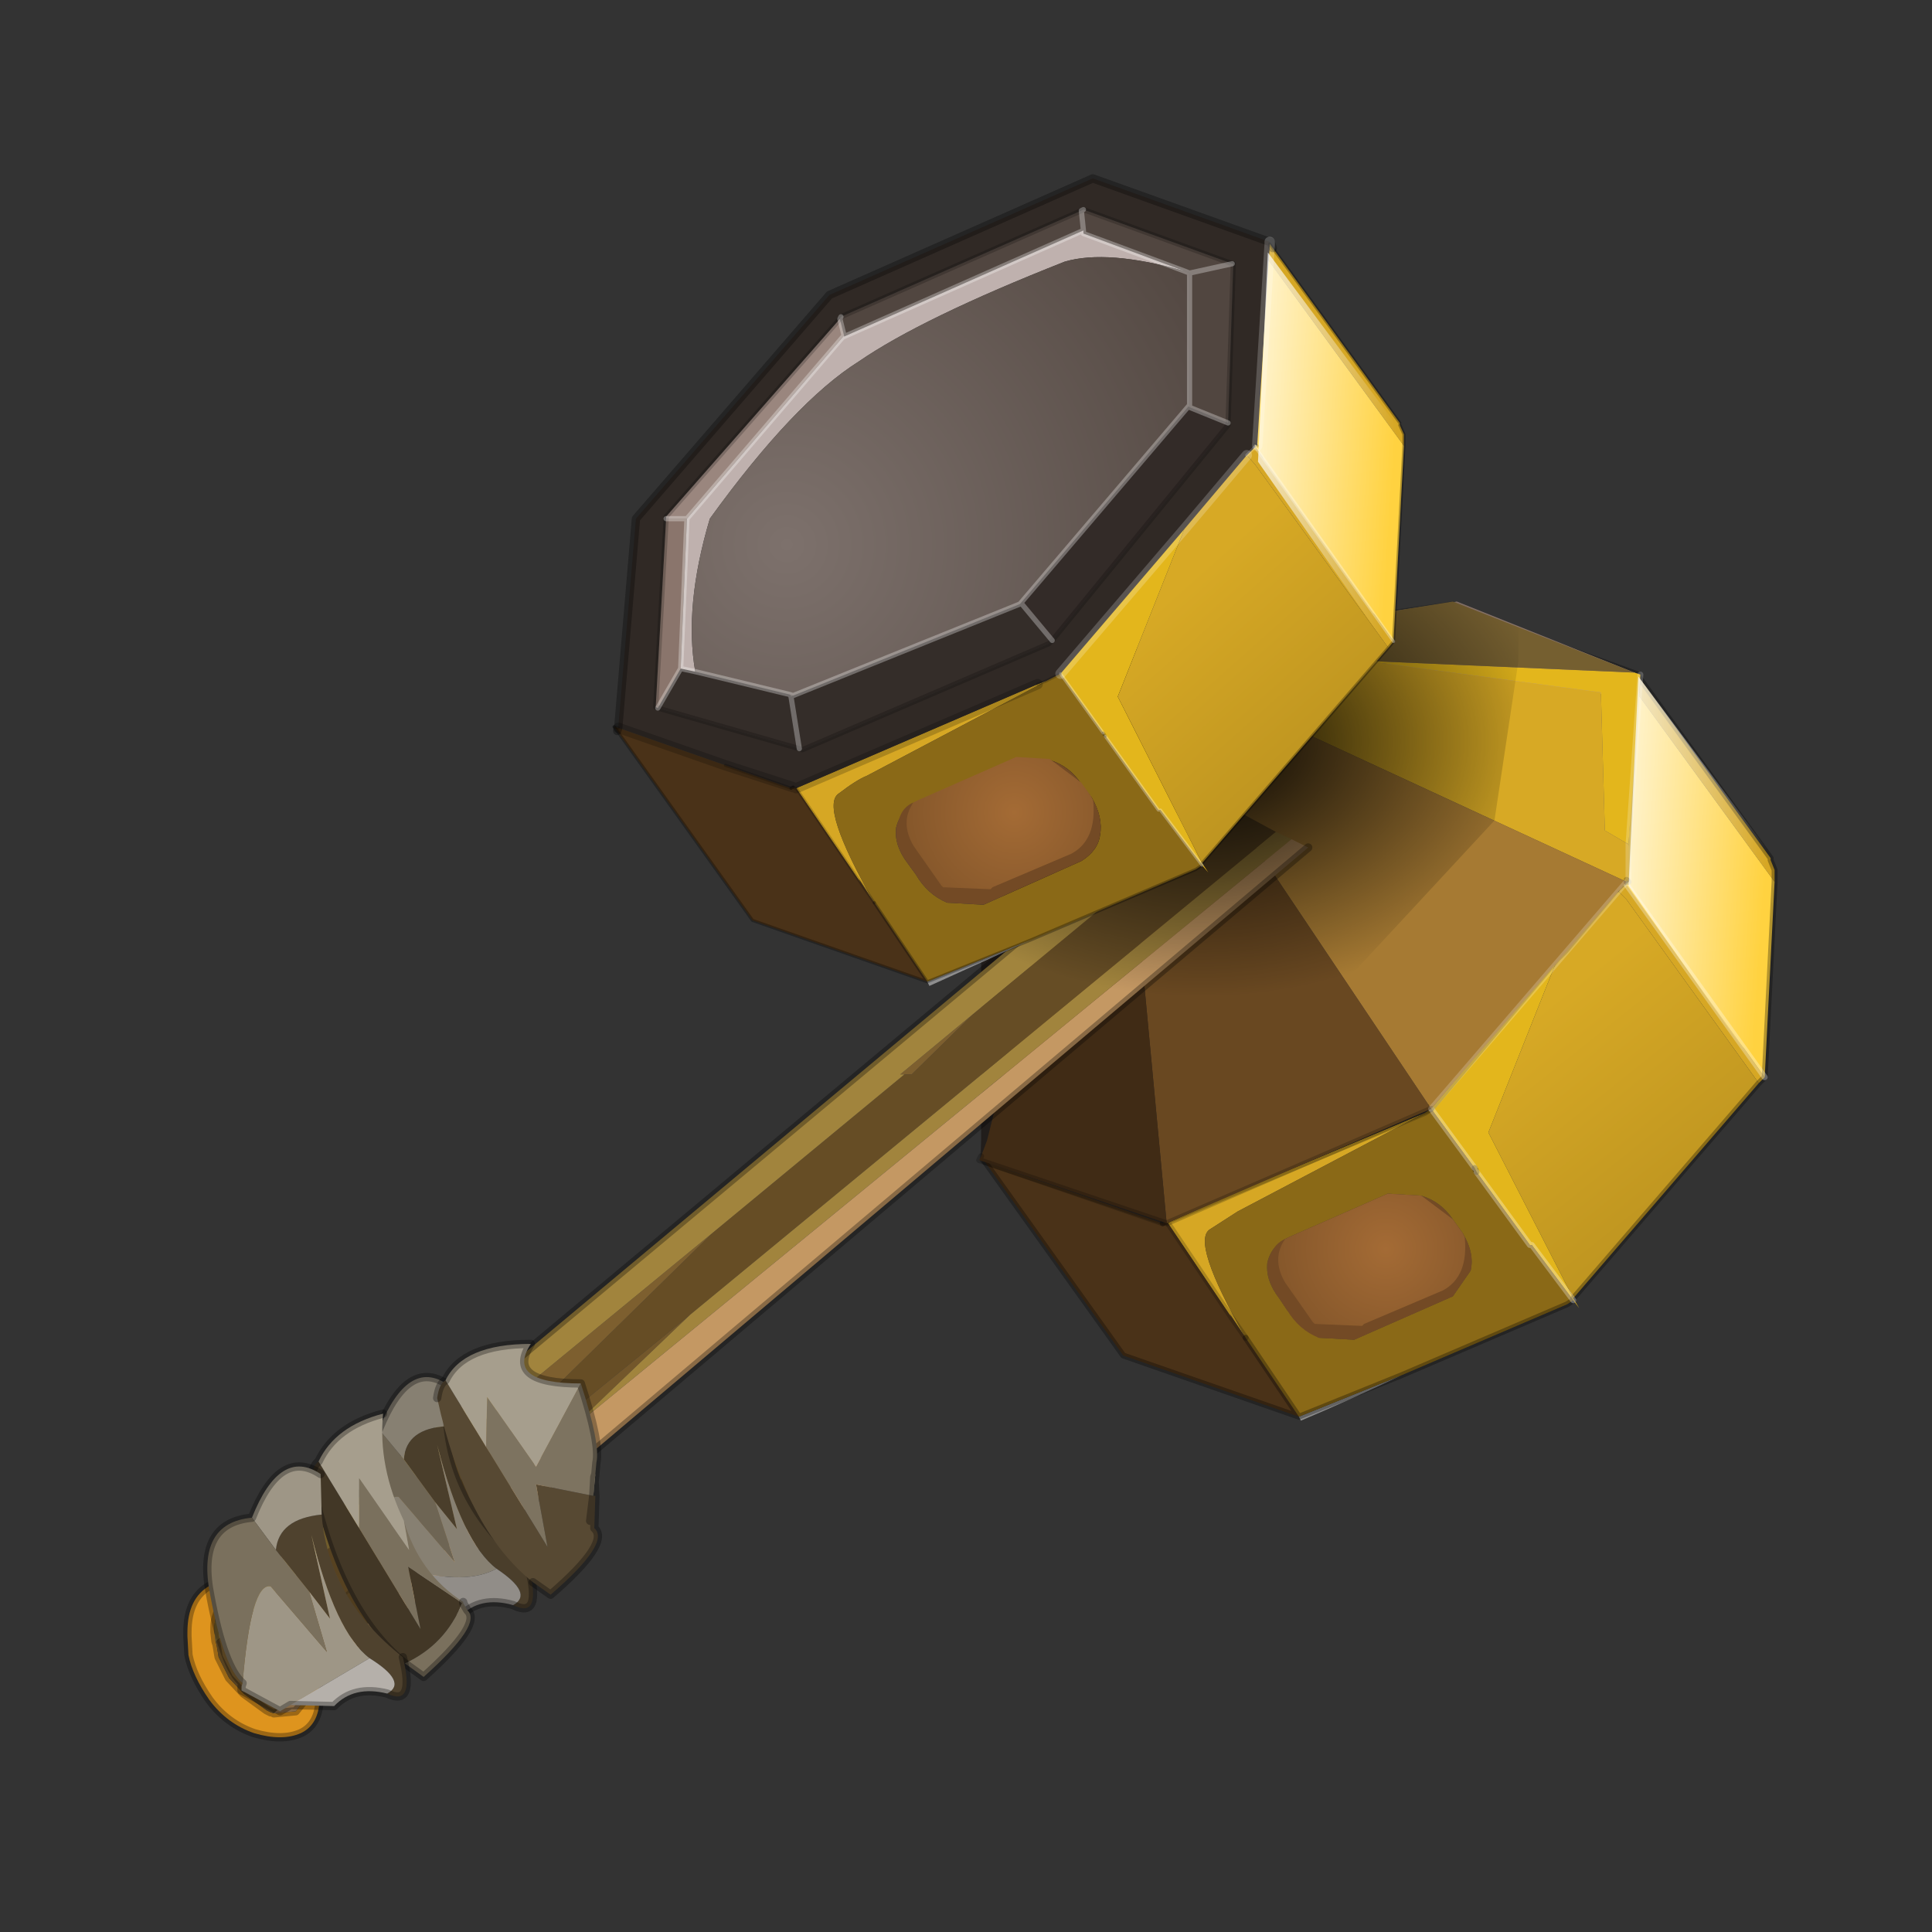 <?xml version="1.0" encoding="UTF-8" standalone="no"?>
<svg xmlns:xlink="http://www.w3.org/1999/xlink" height="440.0px" width="440.0px" xmlns="http://www.w3.org/2000/svg">
  <rect width="100%" height="100%" fill="#333333" stroke="none"/>
  <g transform="matrix(10.0, 0.0, 0.0, 10.0, 0.0, 0.0)">
    <use height="44.0" transform="matrix(1.0, 0.0, 0.0, 1.0, 0.0, 0.0)" width="44.0" xlink:href="#shape0"/>
    <use height="28.65" transform="matrix(0.474, 0.0, 0.0, 0.474, 28.734, 10.316)" width="23.95" xlink:href="#shape1"/>
    <use height="20.75" transform="matrix(0.899, 0.0, 0.0, 0.899, 22.255, 13.7)" width="20.25" xlink:href="#sprite0"/>
    <use height="75.3" transform="matrix(0.474, 0.0, 0.0, 0.474, 4.15, 3.968)" width="64.2" xlink:href="#shape5"/>
    <use height="3.85" transform="matrix(0.899, 0.0, 0.0, 0.899, 20.445, 17.15)" width="5.15" xlink:href="#sprite1"/>
    <use height="10.15" transform="matrix(0.899, 0.0, 0.0, 0.899, 28.65, 5.75)" width="3.75" xlink:href="#sprite2"/>
  </g>
  <defs>
    <g id="shape0" transform="matrix(1.0, 0.0, 0.0, 1.0, 0.0, 0.0)">
      <path d="M44.0 44.0 L0.0 44.0 0.0 0.0 44.0 0.0 44.0 44.0" fill="#33cc33" fill-opacity="0.0" fill-rule="evenodd" stroke="none"/>
    </g>
    <g id="shape1" transform="matrix(1.0, 0.0, 0.0, 1.0, -52.85, -13.65)">
      <path d="M53.35 14.15 L59.35 22.25 M70.4 33.8 L76.3 41.8" fill="none" stroke="#ffcc33" stroke-linecap="round" stroke-linejoin="round" stroke-width="1.0"/>
    </g>
    <g id="sprite0" transform="matrix(1.0, 0.0, 0.0, 1.0, 0.05, 0.0)">
      <use height="20.75" transform="matrix(1.0, 0.0, 0.0, 1.0, -0.05, 0.0)" width="20.25" xlink:href="#shape2"/>
      <use height="3.85" transform="matrix(1.0, 0.0, 0.0, 1.0, 7.35, 14.9)" width="5.15" xlink:href="#sprite1"/>
      <use height="10.15" transform="matrix(1.0, 0.0, 0.0, 1.0, 16.45, 1.9)" width="3.75" xlink:href="#sprite2"/>
    </g>
    <g id="shape2" transform="matrix(1.0, 0.0, 0.0, 1.0, 0.05, 0.0)">
      <path d="M16.65 2.3 L16.7 1.9 20.05 6.5 20.05 6.55 20.15 6.8 20.15 7.1 16.65 2.3 M4.75 15.7 L11.3 12.95 6.55 15.45 5.85 15.9 Q5.35 16.2 6.75 18.65 L6.35 18.05 6.4 18.15 4.75 15.7 M16.15 7.3 L16.35 7.1 19.9 12.05 19.75 12.2 16.4 7.55 16.15 7.3" fill="#d6a724" fill-rule="evenodd" stroke="none"/>
      <path d="M16.7 1.9 L16.65 2.3 16.4 7.05 16.35 7.1 16.15 7.3 14.85 8.85 14.65 9.05 11.45 12.85 11.3 12.95 4.75 15.7 4.65 15.75 0.15 14.2 0.1 14.15 0.1 14.1 0.45 8.95 5.45 3.15 12.15 0.2 16.7 1.85 16.7 1.9 M0.15 14.2 L0.1 14.1 0.15 14.2" fill="#302925" fill-rule="evenodd" stroke="none"/>
      <path d="M6.4 18.15 L6.35 18.05 6.75 18.65 6.4 18.15" fill="#573c1c" fill-rule="evenodd" stroke="none"/>
      <path d="M10.7 19.6 Q9.45 20.2 8.15 20.75 L8.1 20.65 10.7 19.6" fill="#8e8e8e" fill-rule="evenodd" stroke="none"/>
      <path d="M11.45 12.85 L14.65 9.05 12.9 13.45 15.05 17.65 15.05 17.7 15.05 17.65 15.2 17.9 15.05 17.7 14.0 16.3 13.95 16.3 12.6 14.45 12.55 14.35 11.45 12.85" fill="#e3b61c" fill-rule="evenodd" stroke="none"/>
      <path d="M16.65 2.3 L20.15 7.1 19.9 12.05 16.35 7.1 16.4 7.05 16.65 2.3" fill="#ffd240" fill-rule="evenodd" stroke="none"/>
      <path d="M0.15 14.2 L4.65 15.75 4.75 15.7 6.4 18.15 6.75 18.65 8.1 20.65 3.65 19.1 0.15 14.2" fill="#4a3218" fill-rule="evenodd" stroke="none"/>
      <path d="M14.65 9.05 L14.85 8.85 16.15 7.3 16.4 7.55 19.75 12.2 15.05 17.65 12.9 13.45 14.65 9.05" fill="url(#gradient0)" fill-rule="evenodd" stroke="none"/>
      <path d="M7.3 16.75 Q7.4 16.3 7.85 16.1 L10.35 15.0 11.2 15.05 Q11.7 15.2 12.0 15.65 L12.25 16.0 Q12.55 16.5 12.45 16.95 L12.0 17.6 9.5 18.7 8.6 18.65 7.8 17.95 7.6 17.65 Q7.25 17.2 7.3 16.75" fill="#734a25" fill-rule="evenodd" stroke="none"/>
      <path d="M11.3 12.95 L11.45 12.85 12.55 14.35 12.6 14.45 13.95 16.3 14.0 16.3 15.05 17.7 14.9 17.8 10.7 19.6 8.1 20.65 6.75 18.65 Q5.35 16.2 5.85 15.9 L6.55 15.45 11.3 12.95 M7.3 16.75 Q7.25 17.2 7.6 17.65 L7.8 17.95 8.6 18.65 9.5 18.7 12.0 17.6 12.45 16.95 Q12.55 16.5 12.25 16.0 L12.0 15.65 Q11.7 15.2 11.2 15.05 L10.35 15.0 7.85 16.1 Q7.4 16.3 7.3 16.75" fill="#8a6917" fill-rule="evenodd" stroke="none"/>
      <path d="M16.7 1.9 L16.65 2.3 M20.15 7.1 L20.15 6.8 20.05 6.55 M20.05 6.5 L16.7 1.9 16.7 1.85 12.15 0.2 5.45 3.15 0.45 8.95 0.1 14.1 0.15 14.2 0.1 14.15 M4.65 15.75 L4.75 15.7 M16.15 7.3 L16.35 7.1 16.4 7.05 M19.75 12.2 L19.9 12.05 20.15 7.1 M8.1 20.65 L3.65 19.1 0.15 14.2 M8.1 20.65 L6.75 18.65 M12.6 14.45 L12.55 14.35 M15.05 17.65 L15.05 17.7 M10.7 19.6 L14.9 17.8 15.05 17.7 M8.1 20.65 L10.7 19.6 M15.05 17.65 L19.75 12.2" fill="none" stroke="#000000" stroke-linecap="round" stroke-linejoin="round" stroke-opacity="0.302" stroke-width="0.15"/>
      <path d="M0.15 14.2 L4.65 15.75 M4.75 15.7 L11.3 12.95 11.45 12.85 14.65 9.05 14.85 8.85 16.15 7.3 M16.4 7.05 L16.65 2.3 M6.75 18.65 L6.4 18.15 4.75 15.7" fill="none" stroke="#000000" stroke-linecap="round" stroke-linejoin="round" stroke-opacity="0.2" stroke-width="0.15"/>
      <path d="M19.9 12.05 L16.35 7.1 M12.55 14.35 L11.45 12.85 M15.05 17.7 L14.0 16.3 M13.95 16.3 L12.6 14.45" fill="none" stroke="#ffffff" stroke-linecap="round" stroke-linejoin="round" stroke-opacity="0.302" stroke-width="0.15"/>
      <path d="M0.1 14.15 L0.1 14.1" fill="none" stroke="#000000" stroke-linecap="round" stroke-linejoin="round" stroke-opacity="0.302" stroke-width="0.05"/>
      <path d="M5.8 2.15 L6.75 1.4 9.8 1.55 15.8 2.35 15.85 2.35 16.0 5.8 16.4 6.05 16.35 7.05 5.8 2.15" fill="#6d5f54" fill-rule="evenodd" stroke="none"/>
      <path d="M6.75 1.4 L6.45 0.85 12.1 0.0 16.6 1.8 9.8 1.55 6.75 1.4" fill="#897469" fill-rule="evenodd" stroke="none"/>
      <path d="M3.7 3.75 L4.9 2.8 11.4 12.75 4.8 15.7 3.7 3.75" fill="#443c35" fill-rule="evenodd" stroke="none"/>
      <path d="M4.9 2.8 L5.8 2.15 16.35 7.05 16.4 7.05 11.4 12.8 11.4 12.75 4.9 2.8" fill="#4d433a" fill-rule="evenodd" stroke="none"/>
      <path d="M0.3 13.7 L0.1 14.05 0.15 8.7 2.05 4.65 2.55 4.65 0.3 13.7" fill="#211d1b" fill-rule="evenodd" stroke="none"/>
      <path d="M0.3 13.7 L2.55 4.65 3.7 3.75 4.8 15.7 0.1 14.15 0.3 13.7" fill="#302925" fill-rule="evenodd" stroke="none"/>
      <path d="M16.6 1.8 L16.7 1.85 16.4 6.05 16.0 5.8 15.85 2.35 15.8 2.35 9.8 1.55 16.6 1.8" fill="#bea588" fill-rule="evenodd" stroke="none"/>
      <path d="M11.4 12.75 L4.8 15.7" fill="none" stroke="#000000" stroke-linecap="round" stroke-linejoin="round" stroke-width="0.05"/>
      <path d="M0.05 14.05 L0.05 8.65 1.95 4.6 2.45 4.65 0.2 13.65 0.05 14.05" fill="#211d1b" fill-rule="evenodd" stroke="none"/>
      <path d="M2.45 4.65 L3.65 3.7 3.7 4.55 2.45 4.65" fill="#302925" fill-rule="evenodd" stroke="none"/>
      <path d="M9.75 1.5 L16.6 1.8 16.75 1.85 16.45 6.15 15.85 5.8 15.75 2.3 9.75 1.5" fill="#e3b61c" fill-rule="evenodd" stroke="none"/>
      <path d="M6.65 1.4 L9.75 1.5 15.75 2.3 15.85 5.8 16.45 6.15 16.45 7.1 16.4 7.05 16.4 7.1 5.7 2.15 6.65 1.4" fill="#d7a925" fill-rule="evenodd" stroke="none"/>
      <path d="M16.4 7.1 L11.45 12.85 4.75 2.85 5.7 2.15 16.4 7.1" fill="#a67a33" fill-rule="evenodd" stroke="none"/>
      <path d="M11.45 12.85 L4.75 15.75 3.7 4.55 3.65 3.7 4.75 2.85 11.45 12.85" fill="#694821" fill-rule="evenodd" stroke="none"/>
      <path d="M4.75 15.75 L0.0 14.15 0.05 14.05 0.2 13.65 2.45 4.65 3.7 4.55 4.75 15.75" fill="#402b15" fill-rule="evenodd" stroke="none"/>
      <path d="M6.65 1.4 L6.4 0.9 12.0 0.0 16.6 1.8 9.75 1.5 6.65 1.4" fill="#755f30" fill-rule="evenodd" stroke="none"/>
      <path d="M16.45 7.1 L16.4 7.05 16.4 7.1 M11.45 12.85 L4.75 15.75 0.0 14.15 0.05 14.05" fill="none" stroke="#000000" stroke-linecap="round" stroke-linejoin="round" stroke-opacity="0.2" stroke-width="0.15"/>
      <path d="M16.75 1.85 L16.45 6.15 16.45 7.1 M16.4 7.1 L11.45 12.85" fill="none" stroke="#ffffff" stroke-linecap="round" stroke-linejoin="round" stroke-opacity="0.2" stroke-width="0.15"/>
    </g>
    <linearGradient gradientTransform="matrix(0.003, 0.003, -0.005, 0.004, 16.65, 12.8)" gradientUnits="userSpaceOnUse" id="gradient0" spreadMethod="pad" x1="-819.2" x2="819.2">
      <stop offset="0.0" stop-color="#d7a925"/>
      <stop offset="1.0" stop-color="#bc9320"/>
    </linearGradient>
    <g id="sprite1" transform="matrix(1.0, 0.0, 0.0, 1.0, -0.05, 0.0)">
      <use height="3.85" transform="matrix(1.0, 0.0, 0.0, 1.0, 0.05, 0.0)" width="5.15" xlink:href="#shape3"/>
    </g>
    <g id="shape3" transform="matrix(1.0, 0.0, 0.0, 1.0, -0.05, 0.0)">
      <path d="M0.45 1.25 Q0.1 1.75 0.45 2.35 L1.15 3.35 1.2 3.4 2.4 3.45 2.45 3.4 4.45 2.55 Q5.1 2.2 5.0 1.2 5.25 1.65 5.15 2.05 L4.7 2.7 2.2 3.8 1.3 3.75 Q0.8 3.55 0.5 3.05 L0.3 2.75 Q-0.05 2.3 0.05 1.85 0.1 1.4 0.45 1.25" fill="#734a25" fill-rule="evenodd" stroke="none"/>
      <path d="M0.45 1.25 L0.55 1.2 3.05 0.1 3.9 0.15 4.7 0.75 4.95 1.1 5.0 1.2 Q5.1 2.2 4.45 2.55 L2.45 3.4 2.4 3.45 1.2 3.4 1.15 3.35 0.45 2.35 Q0.1 1.75 0.45 1.25" fill="url(#gradient1)" fill-rule="evenodd" stroke="none"/>
    </g>
    <radialGradient cx="0" cy="0" gradientTransform="matrix(0.006, 0.0, 0.0, 0.006, 3.0, 1.5)" gradientUnits="userSpaceOnUse" id="gradient1" r="819.2" spreadMethod="pad">
      <stop offset="0.0" stop-color="#a46b35"/>
      <stop offset="0.988" stop-color="#6e4823"/>
    </radialGradient>
    <g id="sprite2" transform="matrix(1.0, 0.0, 0.0, 1.0, 0.0, 0.0)">
      <use height="10.15" transform="matrix(1.0, 0.0, 0.0, 1.0, 0.0, 0.0)" width="3.75" xlink:href="#shape4"/>
    </g>
    <g id="shape4" transform="matrix(1.0, 0.0, 0.0, 1.0, 0.0, 0.0)">
      <path d="M3.4 10.15 L0.0 5.3 0.25 0.0 3.75 4.7 3.4 10.15" fill="url(#gradient2)" fill-rule="evenodd" stroke="none"/>
    </g>
    <linearGradient gradientTransform="matrix(0.003, 2.0E-4, -4.0E-4, 0.006, 1.05, 4.4)" gradientUnits="userSpaceOnUse" id="gradient2" spreadMethod="pad" x1="-819.2" x2="819.2">
      <stop offset="0.0" stop-color="#ffffff"/>
      <stop offset="1.0" stop-color="#ffffff" stop-opacity="0.0"/>
    </linearGradient>
    <g id="shape5" transform="matrix(1.0, 0.0, 0.0, 1.0, -0.95, -0.25)">
      <path d="M4.2 67.9 L4.0 68.15 3.0 68.7 Q2.5 69.45 2.5 70.05 L2.5 70.3 2.55 70.75 2.6 70.9 2.7 71.5 3.2 72.5 3.9 73.25 5.0 74.05 5.2 74.15 5.35 74.2 6.4 74.1 7.5 72.75 7.55 73.55 Q7.5 74.75 6.65 75.15 5.75 75.55 4.4 75.15 3.1 74.7 2.25 73.55 1.45 72.4 1.25 71.4 L1.2 70.5 1.2 70.3 Q1.2 68.65 2.3 68.05 2.7 67.7 3.35 67.7 L4.2 67.9" fill="#de941e" fill-rule="evenodd" stroke="none"/>
      <path d="M26.45 51.1 L35.65 43.5 36.0 43.5 38.95 40.6 51.1 30.55 53.5 31.85 25.35 55.05 8.15 69.05 26.45 51.1" fill="#664d25" fill-rule="evenodd" stroke="none"/>
      <path d="M2.55 70.75 L26.45 51.1 8.15 69.05 3.9 73.25 3.2 72.5 2.7 71.5 2.6 70.9 2.55 70.75 M35.65 43.5 L35.45 43.5 38.95 40.6 36.0 43.5 35.65 43.5" fill="#7d5f2f" fill-rule="evenodd" stroke="none"/>
      <path d="M5.2 74.15 L5.0 74.05 3.9 73.25 8.15 69.05 25.35 55.05 19.45 60.7 5.35 74.2 5.2 74.15" fill="#73572b" fill-rule="evenodd" stroke="none"/>
      <path d="M49.8 29.85 L51.1 30.55 38.95 40.6 35.45 43.5 35.65 43.5 26.45 51.1 2.55 70.75 2.5 70.3 2.5 70.05 Q2.5 69.45 3.0 68.7 L4.0 68.15 4.2 67.9 49.8 29.85 M53.5 31.85 L54.25 32.2 19.45 60.7 25.35 55.05 53.5 31.85" fill="#a1843d" fill-rule="evenodd" stroke="none"/>
      <path d="M54.25 32.2 L55.05 32.6 10.0 70.65 9.6 70.95 7.5 72.75 6.4 74.1 5.35 74.2 19.45 60.7 54.25 32.2" fill="#c49863" fill-rule="evenodd" stroke="none"/>
      <path d="M49.8 29.85 L4.2 67.9 4.0 68.15 3.0 68.7 Q2.5 69.45 2.5 70.05 L2.5 70.3 2.55 70.75 M55.05 32.6 L10.0 70.65 M9.6 70.95 L7.5 72.75 7.55 73.55 Q7.5 74.75 6.65 75.15 5.75 75.55 4.4 75.15 3.1 74.7 2.25 73.55 1.45 72.4 1.25 71.4 L1.2 70.5 1.2 70.3 Q1.2 68.65 2.3 68.05 2.7 67.7 3.35 67.7 L4.2 67.9 M3.9 73.25 L3.2 72.5 2.7 71.5 2.6 70.9 2.55 70.75 M5.2 74.15 L5.0 74.05 3.9 73.25 M5.35 74.2 L6.4 74.1 7.5 72.75" fill="none" stroke="#000000" stroke-linecap="round" stroke-linejoin="round" stroke-opacity="0.302" stroke-width="0.4"/>
      <path d="M11.6 62.0 Q11.7 60.5 13.7 60.4 14.1 64.35 17.6 67.2 18.25 69.7 16.85 69.0 17.85 68.45 16.05 67.25 14.4 66.0 13.2 61.3 L14.15 65.35 13.1 64.05 11.6 62.0" fill="#4a3e2b" fill-rule="evenodd" stroke="none"/>
      <path d="M10.4 60.55 L11.6 62.0 13.1 64.05 14.05 66.95 11.35 63.8 Q10.35 63.65 11.5 66.9 L8.9 63.0 Q7.8 60.65 10.4 60.55" fill="#6e6554" fill-rule="evenodd" stroke="none"/>
      <path d="M10.4 60.55 Q11.8 57.1 13.7 58.4 L13.7 60.4 Q11.7 60.5 11.6 62.0 L10.4 60.55 M11.85 67.3 L11.5 66.9 Q10.35 63.65 11.35 63.8 L14.05 66.95 13.1 64.05 14.15 65.35 13.2 61.3 Q14.4 66.0 16.05 67.25 14.6 68.05 11.85 67.3" fill="#878072" fill-rule="evenodd" stroke="none"/>
      <path d="M16.85 69.0 Q15.25 68.55 14.3 69.55 13.15 68.8 11.85 67.3 14.6 68.05 16.05 67.25 17.85 68.45 16.85 69.0" fill="#918d88" fill-rule="evenodd" stroke="none"/>
      <path d="M13.7 60.4 L13.7 58.4 Q11.8 57.1 10.4 60.55 M13.7 60.4 Q14.1 64.35 17.6 67.2 18.25 69.7 16.85 69.0 15.25 68.55 14.3 69.55 13.15 68.8 11.85 67.3 L11.5 66.9 8.9 63.0 Q7.8 60.65 10.4 60.55" fill="none" stroke="#000000" stroke-linecap="round" stroke-linejoin="round" stroke-opacity="0.302" stroke-width="0.4"/>
      <path d="M20.8 62.7 L20.75 62.85 20.7 63.75 20.8 62.7" fill="#d6c6a4" fill-rule="evenodd" stroke="none"/>
      <path d="M20.7 63.75 L20.55 64.95 20.7 63.75" fill="#947e57" fill-rule="evenodd" stroke="none"/>
      <path d="M20.7 63.75 L20.8 63.75 20.75 65.3 Q21.55 66.0 18.65 68.5 L17.8 67.9 Q14.55 65.3 13.2 59.05 13.3 58.35 13.6 58.2 L15.55 61.4 18.5 66.2 17.95 63.2 20.7 63.75 20.55 64.95 20.7 63.75" fill="#574933" fill-rule="evenodd" stroke="none"/>
      <path d="M20.8 62.7 L20.7 63.75 17.95 63.2 18.5 66.2 15.55 61.4 15.6 59.0 17.95 62.35 20.1 58.35 Q21.05 61.25 20.85 62.15 L20.8 62.7" fill="#7d7360" fill-rule="evenodd" stroke="none"/>
      <path d="M15.55 61.4 L13.6 58.2 Q14.45 56.45 17.7 56.45 16.45 58.35 20.1 58.35 L17.95 62.35 15.6 59.0 15.55 61.4" fill="#a69e8d" fill-rule="evenodd" stroke="none"/>
      <path d="M20.7 63.75 L20.75 62.85 20.8 62.7 20.7 63.75 20.55 64.95 20.7 63.75 M20.8 63.75 L20.75 62.85 M20.1 58.35 Q21.05 61.25 20.85 62.15 L20.8 62.7 M17.8 67.9 L18.65 68.5 Q21.55 66.0 20.75 65.3 L20.8 63.75 M13.6 58.2 Q13.3 58.35 13.2 59.05 M20.1 58.35 Q16.45 58.35 17.7 56.45 14.45 56.45 13.6 58.2" fill="none" stroke="#000000" stroke-linecap="round" stroke-linejoin="round" stroke-opacity="0.302" stroke-width="0.4"/>
      <path d="M11.65 71.8 Q8.45 69.2 7.15 63.0 7.2 62.3 7.5 62.1 L9.45 65.3 12.4 70.15 11.8 67.15 14.4 68.9 Q13.6 70.9 11.65 71.8" fill="#423726" fill-rule="evenodd" stroke="none"/>
      <path d="M11.6 64.95 Q12.35 67.5 14.45 68.85 L14.45 68.9 14.65 69.25 Q15.4 69.9 12.55 72.45 L11.65 71.8 Q13.6 70.9 14.4 68.9 L11.8 67.15 12.4 70.15 9.45 65.3 9.45 62.9 11.85 66.35 11.6 64.95" fill="#7a705d" fill-rule="evenodd" stroke="none"/>
      <path d="M10.6 59.8 Q10.35 62.35 11.6 64.95 L11.85 66.35 9.45 62.9 9.45 65.3 7.5 62.1 Q8.3 60.4 10.6 59.8" fill="#a69e8d" fill-rule="evenodd" stroke="none"/>
      <path d="M14.45 68.85 L14.45 68.9 14.65 69.25 Q15.4 69.9 12.55 72.45 L11.65 71.8 Q8.45 69.2 7.15 63.0 7.2 62.3 7.5 62.1 8.3 60.4 10.6 59.8" fill="none" stroke="#000000" stroke-linecap="round" stroke-linejoin="round" stroke-opacity="0.302" stroke-width="0.4"/>
      <path d="M5.45 66.35 Q5.6 64.85 7.65 64.65 7.95 68.65 11.55 71.5 12.15 73.9 10.8 73.25 11.8 72.7 9.95 71.55 8.3 70.3 7.15 65.6 L8.05 69.65 7.05 68.35 5.45 66.35" fill="#4f422e" fill-rule="evenodd" stroke="none"/>
      <path d="M5.45 66.35 L4.3 64.8 Q5.65 61.4 7.6 62.7 L7.65 64.65 Q5.6 64.85 5.45 66.35 M3.85 72.75 Q4.25 67.9 5.2 68.1 L7.9 71.25 7.05 68.35 8.05 69.65 7.15 65.6 Q8.3 70.3 9.95 71.55 L6.15 73.8 5.65 74.1 3.8 73.1 3.8 72.9 3.85 72.75" fill="#9e9686" fill-rule="evenodd" stroke="none"/>
      <path d="M4.3 64.8 L5.45 66.35 7.05 68.35 7.9 71.25 5.2 68.1 Q4.25 67.9 3.85 72.75 2.95 72.0 2.3 68.55 1.6 65.05 4.3 64.8" fill="#7a705d" fill-rule="evenodd" stroke="none"/>
      <path d="M6.15 73.8 L9.95 71.55 Q11.8 72.7 10.8 73.25 9.2 72.85 8.25 73.85 L6.15 73.8" fill="#b5b0aa" fill-rule="evenodd" stroke="none"/>
      <path d="M7.6 62.7 Q5.65 61.4 4.3 64.8 1.6 65.05 2.3 68.55 2.95 72.0 3.85 72.75 L3.8 72.9 3.8 73.1 5.65 74.1 6.15 73.8 8.25 73.85 Q9.2 72.85 10.8 73.25 12.15 73.9 11.55 71.5" fill="none" stroke="#000000" stroke-linecap="round" stroke-linejoin="round" stroke-opacity="0.302" stroke-width="0.4"/>
      <path d="M65.15 22.0 L65.15 23.65 64.0 31.3 56.35 39.55 Q51.9 41.6 47.35 43.8 L39.65 41.95 38.05 37.75 44.6 23.35 62.05 20.75 65.15 22.0" fill="url(#gradient3)" fill-rule="evenodd" stroke="none"/>
      <path d="M53.35 3.8 L59.45 12.2 59.45 12.3 59.65 12.75 59.65 13.3 53.15 4.4 53.2 3.6 53.35 3.8 M59.15 22.7 L58.9 23.0 52.5 14.2 52.1 13.75 52.5 13.35 59.15 22.7 M42.05 24.75 L42.45 24.6 42.85 24.4 33.85 29.15 Q33.35 29.35 32.5 30.0 31.55 30.6 34.2 35.25 L33.45 34.1 33.55 34.3 30.45 29.75 42.05 24.75" fill="#d6a724" fill-rule="evenodd" stroke="none"/>
      <path d="M21.9 26.85 L22.75 16.8 32.05 6.05 44.7 0.45 53.2 3.5 53.2 3.6 53.15 4.4 52.6 13.3 52.5 13.25 52.5 13.3 52.5 13.35 52.1 13.75 49.1 17.3 43.15 24.25 42.85 24.4 42.45 24.6 42.05 24.75 30.45 29.75 30.4 29.75 30.3 29.7 27.05 28.65 30.3 29.7 30.2 29.75 27.05 28.65 21.9 26.85 M51.2 12.2 L51.45 4.55 51.4 4.55 44.25 1.95 44.15 2.0 32.6 7.1 32.55 7.2 24.2 16.7 24.2 16.8 23.7 25.85 23.8 25.9 30.6 27.85 30.75 27.9 42.6 22.8 42.75 22.65 51.2 12.3 51.2 12.2" fill="#302925" fill-rule="evenodd" stroke="none"/>
      <path d="M59.65 13.3 L59.15 22.7 52.5 13.35 52.5 13.3 52.5 13.25 52.6 13.3 53.15 4.4 59.65 13.3" fill="#ffd240" fill-rule="evenodd" stroke="none"/>
      <path d="M49.95 33.45 L49.65 33.65 41.7 37.05 36.75 39.05 34.2 35.25 Q31.55 30.6 32.5 30.0 33.35 29.35 33.85 29.15 L42.85 24.4 43.15 24.25 45.2 27.1 45.3 27.25 47.85 30.8 47.95 30.8 49.95 33.45 M42.65 28.4 L41.05 28.3 36.3 30.4 Q35.45 30.8 35.25 31.65 35.15 32.5 35.8 33.35 L36.2 33.9 Q36.75 34.85 37.7 35.25 L39.45 35.35 44.15 33.25 Q44.95 32.75 45.05 32.0 45.2 31.15 44.65 30.2 L44.15 29.55 Q43.6 28.7 42.65 28.4" fill="#8a6917" fill-rule="evenodd" stroke="none"/>
      <path d="M49.95 33.35 L50.25 33.8 49.95 33.45 47.95 30.8 47.85 30.8 45.3 27.25 45.2 27.1 43.15 24.25 49.1 17.3 45.9 25.35 49.95 33.35 49.95 33.45 49.95 33.35" fill="#e3b61c" fill-rule="evenodd" stroke="none"/>
      <path d="M42.65 28.4 Q43.6 28.7 44.15 29.55 L44.65 30.2 Q45.2 31.15 45.05 32.0 44.95 32.75 44.15 33.25 L39.45 35.35 37.7 35.25 Q36.75 34.85 36.2 33.9 L35.8 33.35 Q35.15 32.5 35.25 31.65 35.45 30.8 36.3 30.4 L41.05 28.3 42.65 28.4" fill="#734a25" fill-rule="evenodd" stroke="none"/>
      <path d="M34.2 35.25 L33.55 34.3 33.45 34.1 34.2 35.25" fill="#573c1c" fill-rule="evenodd" stroke="none"/>
      <path d="M36.75 39.05 L28.35 36.1 21.85 27.0 21.7 26.8 21.9 26.85 27.05 28.65 30.2 29.75 30.3 29.7 30.4 29.75 30.45 29.75 33.55 34.3 34.2 35.25 36.75 39.05 M21.85 27.0 L21.9 26.85 21.85 27.0" fill="#4a3218" fill-rule="evenodd" stroke="none"/>
      <path d="M41.7 37.05 L36.85 39.25 36.75 39.05 41.7 37.05" fill="#8e8e8e" fill-rule="evenodd" stroke="none"/>
      <path d="M44.25 1.95 L51.4 4.55 51.45 4.55 51.2 12.2 49.35 11.45 49.35 5.0 49.1 4.9 44.25 3.1 44.25 2.95 32.75 8.05 32.75 8.0 32.55 7.2 32.6 7.1 44.15 2.0 44.25 1.95 M30.15 25.25 L30.3 25.3 30.2 25.35 30.15 25.25 M44.15 2.0 L44.25 2.95 44.15 2.0 M51.4 4.55 L49.35 5.0 51.4 4.55" fill="#514640" fill-rule="evenodd" stroke="none"/>
      <path d="M58.9 23.0 L49.95 33.35 45.9 25.35 49.1 17.3 52.1 13.75 52.5 14.2 58.9 23.0" fill="url(#gradient4)" fill-rule="evenodd" stroke="none"/>
      <path d="M51.2 12.2 L51.2 12.3 42.75 22.65 41.25 20.85 41.2 20.9 49.3 11.4 49.35 11.45 51.2 12.2" fill="#332b28" fill-rule="evenodd" stroke="none"/>
      <path d="M42.75 22.65 L42.6 22.8 30.75 27.9 30.6 27.85 23.8 25.9 24.9 24.0 25.6 24.15 30.15 25.25 30.2 25.35 30.3 25.3 41.2 20.9 41.25 20.85 42.75 22.65 M30.2 25.35 L30.6 27.85 30.2 25.35" fill="#342d29" fill-rule="evenodd" stroke="none"/>
      <path d="M23.8 25.9 L23.7 25.85 24.2 16.8 25.2 16.8 24.9 24.0 23.8 25.9" fill="#8a756c" fill-rule="evenodd" stroke="none"/>
      <path d="M24.2 16.8 L24.2 16.7 32.55 7.2 32.75 8.0 25.2 16.8 24.2 16.8" fill="#9a867e" fill-rule="evenodd" stroke="none"/>
      <path d="M49.1 4.9 Q45.4 3.85 43.35 4.45 36.5 7.15 33.45 9.25 30.35 11.2 26.3 16.8 25.05 21.0 25.6 24.15 L24.9 24.0 25.2 16.8 32.75 8.0 32.75 8.05 44.25 2.95 44.25 3.1 49.1 4.9" fill="#bfb1ae" fill-rule="evenodd" stroke="none"/>
      <path d="M49.1 4.9 L49.35 5.0 49.35 11.45 49.3 11.4 41.2 20.9 30.3 25.3 30.15 25.25 25.6 24.15 Q25.05 21.0 26.3 16.8 30.35 11.2 33.45 9.25 36.5 7.15 43.35 4.45 45.4 3.85 49.1 4.9" fill="url(#gradient5)" fill-rule="evenodd" stroke="none"/>
      <path d="M53.35 3.8 L59.45 12.2 M59.45 12.3 L59.65 12.75 59.65 13.3 59.15 22.7 58.9 23.0 49.95 33.35 M49.95 33.45 L49.65 33.65 41.7 37.05 M36.75 39.05 L28.35 36.1 21.85 27.0 21.7 26.8 M53.2 3.6 L53.35 3.8 M45.2 27.1 L45.3 27.25 M49.95 33.45 L49.95 33.35 M34.2 35.25 L36.75 39.05 41.7 37.05 M30.3 29.7 L30.2 29.75" fill="none" stroke="#000000" stroke-linecap="round" stroke-linejoin="round" stroke-opacity="0.302" stroke-width="0.15"/>
      <path d="M43.15 24.25 L45.2 27.1 M45.3 27.25 L47.85 30.8 M47.95 30.8 L49.95 33.45 M52.5 13.35 L59.15 22.7" fill="none" stroke="#ffffff" stroke-linecap="round" stroke-linejoin="round" stroke-opacity="0.302" stroke-width="0.15"/>
      <path d="M21.7 26.8 L21.9 26.85 M52.5 13.3 L52.5 13.25 52.6 13.3 M42.85 24.4 L43.15 24.25 M42.05 24.75 L42.45 24.6 42.85 24.4 M30.3 29.7 L30.4 29.75 30.45 29.75 M34.2 35.25 L33.55 34.3 30.45 29.75 M30.2 29.75 L27.05 28.65" fill="none" stroke="#000000" stroke-linecap="round" stroke-linejoin="round" stroke-opacity="0.2" stroke-width="0.15"/>
      <path d="M52.1 13.75 L52.5 13.35 52.5 13.3" fill="none" stroke="#ffffff" stroke-linecap="round" stroke-linejoin="round" stroke-opacity="0.2" stroke-width="0.15"/>
      <path d="M53.2 3.5 L53.25 3.5 53.35 3.8 M21.9 26.85 L22.75 16.8 32.05 6.05 44.7 0.45 53.2 3.5 M21.9 26.85 L21.85 27.0" fill="none" stroke="#000000" stroke-linecap="round" stroke-linejoin="round" stroke-opacity="0.302" stroke-width="0.4"/>
      <path d="M44.25 1.95 L51.4 4.55 51.45 4.55 51.2 12.2 51.2 12.3 42.75 22.65 42.6 22.8 30.75 27.9 30.6 27.85 23.8 25.9 23.7 25.85 24.2 16.8 24.2 16.7 32.55 7.2 M32.6 7.1 L44.15 2.0" fill="none" stroke="#000000" stroke-linecap="round" stroke-linejoin="round" stroke-opacity="0.2" stroke-width="0.25"/>
      <path d="M53.2 3.5 L53.2 3.6 53.15 4.4 M43.15 24.25 L49.1 17.3 52.1 13.75 M52.6 13.3 L53.15 4.4" fill="none" stroke="#ffffff" stroke-linecap="round" stroke-linejoin="round" stroke-opacity="0.2" stroke-width="0.5"/>
      <path d="M30.45 29.75 L42.05 24.75 M27.05 28.65 L30.3 29.7 M27.05 28.65 L21.9 26.85" fill="none" stroke="#000000" stroke-linecap="round" stroke-linejoin="round" stroke-opacity="0.2" stroke-width="0.5"/>
      <path d="M32.55 7.2 L32.6 7.1 M44.15 2.0 L44.25 1.95 M49.35 11.45 L49.35 5.0 49.1 4.9 44.25 3.1 44.25 2.95 32.75 8.05 32.75 8.0 25.2 16.8 24.9 24.0 25.6 24.15 30.15 25.25 30.3 25.3 41.2 20.9 49.3 11.4 49.35 11.45 51.2 12.2 M44.25 2.95 L44.15 2.0 M41.2 20.9 L41.25 20.85 42.75 22.65 M49.35 5.0 L51.4 4.55 M32.75 8.0 L32.55 7.2 M25.2 16.8 L24.2 16.8 M30.15 25.25 L30.2 25.35 30.3 25.3 M30.6 27.85 L30.2 25.35 M23.8 25.9 L24.9 24.0" fill="none" stroke="#ffffff" stroke-linecap="round" stroke-linejoin="round" stroke-opacity="0.302" stroke-width="0.25"/>
    </g>
    <radialGradient cx="0" cy="0" gradientTransform="matrix(0.021, 0.0, 0.0, 0.015, 49.95, 27.5)" gradientUnits="userSpaceOnUse" id="gradient3" r="819.2" spreadMethod="pad">
      <stop offset="0.0" stop-color="#000000"/>
      <stop offset="1.0" stop-color="#000000" stop-opacity="0.0"/>
    </radialGradient>
    <linearGradient gradientTransform="matrix(0.005, 0.005, -0.009, 0.008, 53.0, 24.15)" gradientUnits="userSpaceOnUse" id="gradient4" spreadMethod="pad" x1="-819.2" x2="819.2">
      <stop offset="0.0" stop-color="#d7a925"/>
      <stop offset="1.0" stop-color="#bc9320"/>
    </linearGradient>
    <radialGradient cx="0" cy="0" gradientTransform="matrix(0.03, 0.0, 0.0, 0.03, 30.0, 18.05)" gradientUnits="userSpaceOnUse" id="gradient5" r="819.2" spreadMethod="pad">
      <stop offset="0.0" stop-color="#7d716c"/>
      <stop offset="1.0" stop-color="#514640"/>
    </radialGradient>
  </defs>
</svg>
